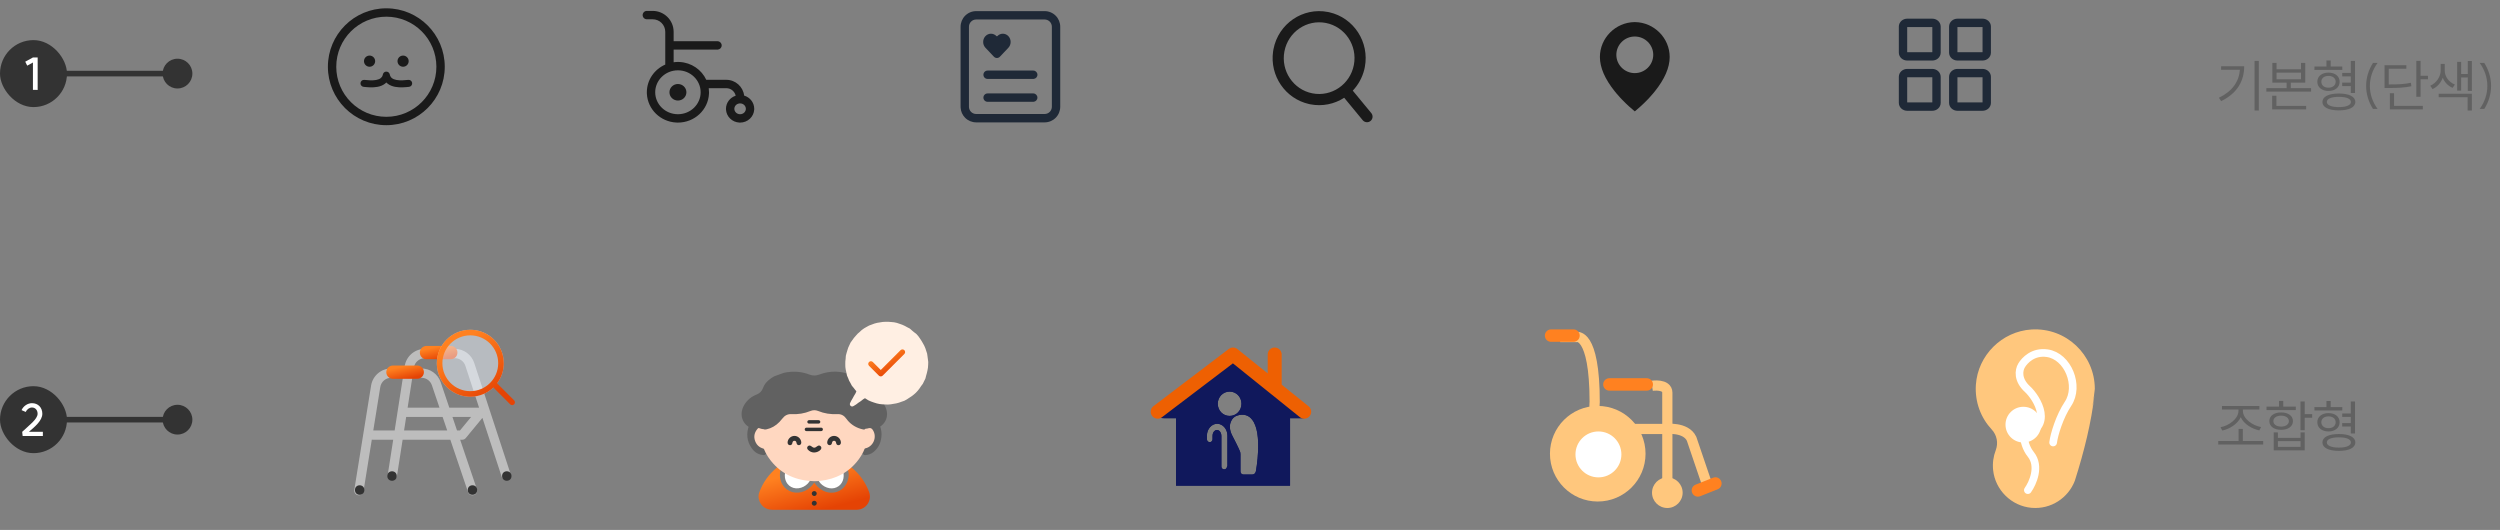 <svg width="618" height="131" viewBox="0 0 618 131" fill="none" xmlns="http://www.w3.org/2000/svg">
<rect x="0" y="0" width="618" height="131" fill="#808080" stroke="none"/>
<path d="M95.499 2.055C103.477 2.055 109.944 8.522 109.944 16.5C109.944 24.477 103.477 30.944 95.499 30.944C87.522 30.944 81.055 24.477 81.055 16.5C81.055 8.522 87.522 2.055 95.499 2.055ZM95.499 4.125C88.665 4.125 83.125 9.665 83.124 16.5C83.124 23.334 88.665 28.874 95.499 28.875C102.334 28.875 107.875 23.334 107.875 16.5C107.874 9.665 102.334 4.125 95.499 4.125ZM95.546 17.709C95.619 17.712 95.69 17.724 95.758 17.746C95.786 17.754 95.813 17.764 95.839 17.775C95.878 17.792 95.916 17.812 95.952 17.834C95.966 17.844 95.981 17.853 95.996 17.863C96.026 17.884 96.056 17.908 96.084 17.933C96.088 17.937 96.093 17.94 96.097 17.944L96.106 17.953C96.174 18.02 96.231 18.099 96.275 18.187C96.277 18.192 96.28 18.196 96.282 18.201C96.302 18.242 96.318 18.286 96.332 18.331C96.334 18.339 96.335 18.347 96.337 18.355C96.341 18.369 96.346 18.384 96.349 18.398C96.441 18.841 96.64 19.121 96.892 19.318C97.162 19.528 97.54 19.679 98.013 19.767C98.981 19.947 100.101 19.832 100.938 19.747C101.414 19.698 101.84 20.045 101.888 20.521C101.936 20.996 101.589 21.422 101.114 21.47C100.33 21.55 98.953 21.705 97.696 21.471C97.058 21.352 96.389 21.123 95.827 20.685C95.711 20.595 95.602 20.494 95.499 20.388C95.397 20.494 95.29 20.595 95.174 20.685C94.612 21.123 93.943 21.352 93.305 21.471C92.049 21.705 90.671 21.55 89.887 21.47C89.412 21.422 89.065 20.997 89.113 20.521C89.161 20.045 89.587 19.698 90.063 19.747C90.9 19.832 92.02 19.947 92.988 19.767C93.462 19.679 93.839 19.529 94.109 19.318C94.328 19.147 94.506 18.914 94.609 18.566L94.669 18.324C94.678 18.296 94.688 18.268 94.699 18.241C94.705 18.225 94.714 18.21 94.721 18.195C94.748 18.14 94.78 18.087 94.818 18.039C94.821 18.035 94.823 18.03 94.826 18.027C94.855 17.991 94.888 17.958 94.922 17.927C94.927 17.923 94.932 17.917 94.937 17.913C94.974 17.881 95.013 17.854 95.055 17.829C95.057 17.827 95.059 17.826 95.061 17.825C95.101 17.801 95.144 17.781 95.189 17.764C95.196 17.761 95.203 17.759 95.21 17.756C95.248 17.743 95.286 17.732 95.326 17.724C95.329 17.723 95.333 17.724 95.336 17.723C95.349 17.721 95.361 17.719 95.374 17.717C95.418 17.711 95.462 17.706 95.506 17.706C95.52 17.707 95.533 17.708 95.546 17.709ZM91.356 13.737C92.119 13.737 92.738 14.356 92.738 15.119C92.737 15.881 92.119 16.499 91.356 16.5C90.593 16.5 89.975 15.881 89.975 15.119C89.975 14.356 90.593 13.737 91.356 13.737ZM99.644 13.737C100.407 13.737 101.026 14.356 101.026 15.119C101.026 15.881 100.407 16.499 99.644 16.5C98.882 16.499 98.263 15.881 98.263 15.119C98.263 14.356 98.881 13.737 99.644 13.737Z" fill="#1A1A1A"/>
<path d="M161.348 2.695C164.205 2.696 166.522 5.013 166.522 7.87V10.19H177.364L177.47 10.196C177.992 10.249 178.399 10.69 178.399 11.226C178.399 11.761 177.992 12.202 177.47 12.255L177.364 12.261H166.522V15.387C166.869 15.34 167.224 15.313 167.584 15.313L167.979 15.323C170.928 15.469 173.437 17.238 174.59 19.73H179.546C181.816 19.73 183.688 21.434 183.954 23.633C185.396 24.052 186.446 25.355 186.446 26.898L186.442 27.072C186.349 28.873 184.822 30.305 182.953 30.305L182.773 30.3C180.987 30.211 179.555 28.814 179.465 27.072L179.46 26.898C179.46 25.388 180.467 24.108 181.861 23.661C181.627 22.597 180.68 21.801 179.546 21.801H175.197C175.243 22.131 175.269 22.467 175.269 22.809L175.259 23.194C175.053 27.154 171.695 30.304 167.584 30.305L167.188 30.295C163.259 30.101 160.107 27.027 159.908 23.194L159.898 22.809C159.899 19.757 161.769 17.133 164.453 15.964V11.243C164.453 11.237 164.452 11.232 164.452 11.226C164.452 11.22 164.453 11.214 164.453 11.208V7.87C164.453 6.156 163.062 4.766 161.348 4.766H159.898C159.327 4.766 158.863 4.302 158.863 3.73C158.863 3.159 159.327 2.695 159.898 2.695H161.348ZM167.584 17.383C164.434 17.383 161.968 19.861 161.968 22.809C161.968 25.757 164.434 28.234 167.584 28.234C170.734 28.234 173.199 25.756 173.199 22.809C173.199 19.861 170.734 17.383 167.584 17.383ZM182.953 25.56C182.118 25.56 181.529 26.208 181.529 26.898C181.529 27.587 182.118 28.234 182.953 28.234C183.788 28.234 184.377 27.587 184.377 26.898C184.377 26.207 183.788 25.56 182.953 25.56ZM167.583 20.766C168.741 20.766 169.68 21.681 169.68 22.81C169.68 23.939 168.741 24.854 167.583 24.854C166.426 24.853 165.487 23.938 165.487 22.81C165.487 21.681 166.426 20.766 167.583 20.766Z" fill="#1A1A1A"/>
<path d="M258.234 2.748C259.257 2.748 260.239 3.155 260.962 3.879C261.685 4.603 262.09 5.586 262.09 6.609V26.39C262.09 27.413 261.685 28.395 260.962 29.12C260.239 29.844 259.258 30.252 258.234 30.252H241.312C240.289 30.251 239.308 29.844 238.585 29.12C237.908 28.441 237.508 27.535 237.461 26.581L237.456 26.39V6.609C237.456 5.586 237.862 4.604 238.585 3.879C239.308 3.155 240.289 2.748 241.312 2.748H258.234ZM241.312 4.818C240.839 4.818 240.385 5.006 240.05 5.341C239.715 5.677 239.526 6.133 239.526 6.609V26.39L239.535 26.568C239.576 26.978 239.757 27.364 240.05 27.658C240.385 27.993 240.839 28.181 241.312 28.181H258.234C258.707 28.181 259.162 27.993 259.497 27.658C259.832 27.322 260.021 26.866 260.021 26.39V6.609C260.02 6.133 259.832 5.677 259.497 5.341C259.162 5.006 258.707 4.818 258.234 4.818H241.312ZM255.521 23.101C256.042 23.154 256.45 23.595 256.45 24.13C256.45 24.666 256.042 25.107 255.521 25.16L255.415 25.166H244.133C243.561 25.166 243.098 24.702 243.098 24.13C243.098 23.559 243.561 23.095 244.133 23.095H255.415L255.521 23.101ZM255.526 17.449C256.048 17.502 256.455 17.942 256.455 18.478C256.455 19.014 256.048 19.454 255.526 19.507L255.421 19.513H244.133C243.561 19.513 243.098 19.05 243.098 18.478C243.098 17.907 243.561 17.443 244.133 17.443H255.421L255.526 17.449ZM246.54 8.93C247.293 8.135 248.514 8.136 249.267 8.93C250.02 9.725 250.02 11.015 249.267 11.81L247.175 14.019C246.773 14.443 246.097 14.443 245.695 14.019L243.604 11.81C242.851 11.015 242.851 9.725 243.604 8.93C244.356 8.135 245.577 8.135 246.33 8.93C246.387 8.99 246.483 8.99 246.54 8.93Z" fill="#1F2937"/>
<path d="M314.803 12.155C316.016 5.855 322.054 1.741 328.289 2.966L328.579 3.027C334.649 4.382 338.576 10.392 337.382 16.593L337.254 17.178C336.756 19.206 335.751 20.985 334.405 22.405L338.983 27.957L339.067 28.071C339.456 28.654 339.35 29.446 338.8 29.9C338.251 30.354 337.453 30.308 336.955 29.815L336.859 29.711L332.287 24.166C329.886 25.717 326.914 26.376 323.896 25.783L323.605 25.721C317.728 24.409 313.861 18.734 314.705 12.746L314.803 12.155ZM327.767 5.676C323.053 4.75 318.441 7.859 317.511 12.687C316.582 17.516 319.703 22.146 324.418 23.073C329.132 24 333.745 20.89 334.674 16.061C335.604 11.233 332.481 6.604 327.767 5.676Z" fill="#1A1A1A"/>
<g clip-path="url(#clip0_739_13920)">
<path d="M404.183 5.461H404.097H404.058C399.336 5.535 395.495 9.409 395.495 14.088C395.495 16.699 396.74 19.563 399.191 22.61C399.328 22.781 399.47 22.953 399.615 23.124C399.623 23.132 399.627 23.14 399.635 23.147C399.91 23.471 400.2 23.802 400.503 24.129C400.621 24.258 400.739 24.387 400.86 24.511C400.896 24.55 400.931 24.585 400.97 24.624C402.231 25.937 403.41 26.954 404.121 27.535C404.835 26.95 406.026 25.926 407.298 24.601C407.326 24.573 407.353 24.542 407.381 24.515C407.51 24.379 407.64 24.242 407.766 24.102C408.056 23.787 408.339 23.467 408.606 23.151C408.618 23.14 408.626 23.128 408.638 23.116C408.783 22.945 408.925 22.773 409.062 22.598C411.505 19.555 412.746 16.695 412.746 14.088C412.743 9.409 408.905 5.535 404.183 5.461ZM404.121 18.074C401.607 18.074 399.56 16.044 399.56 13.55C399.56 11.057 401.607 9.027 404.121 9.027C406.634 9.027 408.681 11.057 408.681 13.55C408.681 16.044 406.634 18.074 404.121 18.074Z" fill="#1A1A1A"/>
</g>
<path fill-rule="evenodd" clip-rule="evenodd" d="M471.459 6.686V12.896H477.669V6.686H471.459ZM470.04 5.148C470.435 4.796 470.947 4.617 471.459 4.617H477.669C478.181 4.617 478.693 4.796 479.088 5.148C479.487 5.502 479.738 6.011 479.738 6.571V13.011C479.738 13.571 479.487 14.08 479.088 14.435C478.693 14.786 478.181 14.965 477.669 14.965H471.459C470.947 14.965 470.435 14.786 470.04 14.435C469.641 14.08 469.39 13.571 469.39 13.011V6.571C469.39 6.011 469.641 5.502 470.04 5.148ZM483.878 6.686V12.896H490.087V6.686H483.878ZM482.459 5.148C482.854 4.796 483.366 4.617 483.878 4.617H490.087C490.599 4.617 491.111 4.796 491.506 5.148C491.905 5.502 492.157 6.011 492.157 6.571V13.011C492.157 13.571 491.905 14.08 491.506 14.435C491.111 14.786 490.599 14.965 490.087 14.965H483.878C483.366 14.965 482.854 14.786 482.459 14.435C482.06 14.08 481.808 13.571 481.808 13.011V6.571C481.808 6.011 482.06 5.502 482.459 5.148ZM471.459 19.105V25.314H477.669V19.105H471.459ZM470.04 17.566C470.435 17.215 470.947 17.035 471.459 17.035H477.669C478.181 17.035 478.693 17.215 479.088 17.566C479.487 17.921 479.738 18.43 479.738 18.99V25.429C479.738 25.99 479.487 26.498 479.088 26.853C478.693 27.204 478.181 27.384 477.669 27.384H471.459C470.947 27.384 470.435 27.204 470.04 26.853C469.641 26.498 469.39 25.99 469.39 25.429V18.99C469.39 18.43 469.641 17.921 470.04 17.566ZM483.878 19.105V25.314H490.087V19.105H483.878ZM482.459 17.566C482.854 17.215 483.366 17.035 483.878 17.035H490.087C490.599 17.035 491.111 17.215 491.506 17.566C491.905 17.921 492.157 18.43 492.157 18.99V25.429C492.157 25.99 491.905 26.498 491.506 26.853C491.111 27.204 490.599 27.384 490.087 27.384H483.878C483.366 27.384 482.854 27.204 482.459 26.853C482.06 26.498 481.808 25.99 481.808 25.429V18.99C481.808 18.43 482.06 17.921 482.459 17.566Z" fill="#1F2937"/>
<g clip-path="url(#clip1_739_13920)">
<path d="M112.451 86.248C114.623 86.248 116.549 87.644 117.225 89.707L126.179 117.056C126.376 117.66 126.048 118.31 125.444 118.507C124.841 118.705 124.191 118.375 123.993 117.772L119.254 103.297L115.138 108.288C114.919 108.552 114.594 108.706 114.251 108.706H113.752L117.884 120.919C118.087 121.521 117.765 122.173 117.163 122.376C116.562 122.58 115.91 122.257 115.706 121.656L111.324 108.706H99.528L98.142 117.591C98.044 118.219 97.457 118.648 96.829 118.55C96.202 118.452 95.772 117.864 95.87 117.237L97.2 108.706H92.164C92.077 108.706 91.992 108.695 91.91 108.676L89.85 121.47C89.749 122.097 89.158 122.523 88.531 122.422C87.905 122.321 87.478 121.732 87.579 121.105L91.734 95.313C92.127 92.879 94.228 91.09 96.694 91.089H99.946L100.039 90.497C100.421 88.051 102.527 86.248 105.002 86.248H112.451ZM96.694 93.388C95.357 93.388 94.218 94.359 94.005 95.679L92.276 106.406H97.559L99.588 93.388H96.694ZM99.886 106.406H110.546L109.418 103.072H100.406L99.886 106.406ZM112.974 106.406H113.709L116.459 103.072H111.846L112.974 106.406ZM100.765 100.772H108.64L106.768 95.239C106.393 94.133 105.356 93.388 104.189 93.388H101.916L100.765 100.772ZM105.002 88.547C103.66 88.547 102.518 89.525 102.312 90.851L102.275 91.089H104.189C106.342 91.089 108.256 92.462 108.946 94.502L111.068 100.772H118.428L115.039 90.423C114.673 89.304 113.629 88.547 112.451 88.547H105.002Z" fill="#BDBDBD"/>
<path d="M103.784 87.159C103.784 86.252 104.52 85.516 105.427 85.516H111.437C112.344 85.516 113.08 86.252 113.08 87.159C113.08 88.067 112.344 88.802 111.437 88.802H105.427C104.52 88.802 103.784 88.067 103.784 87.159Z" fill="url(#paint0_linear_739_13920)"/>
<path d="M95.493 92.001C95.493 91.093 96.229 90.357 97.136 90.357H103.146C104.053 90.357 104.789 91.093 104.789 92.001C104.789 92.908 104.053 93.644 103.146 93.644H97.136C96.229 93.644 95.493 92.908 95.493 92.001Z" fill="url(#paint1_linear_739_13920)"/>
<ellipse cx="116.796" cy="121.137" rx="1.162" ry="1.174" fill="#333333"/>
<ellipse cx="88.909" cy="121.137" rx="1.162" ry="1.174" fill="#333333"/>
<ellipse cx="125.28" cy="117.675" rx="1.162" ry="1.174" fill="#333333"/>
<ellipse cx="96.909" cy="117.675" rx="1.162" ry="1.174" fill="#333333"/>
<g clip-path="url(#clip2_739_13920)">
<circle opacity="0.5" cx="116.256" cy="89.799" r="8.279" fill="#EFF6FF"/>
<path d="M127.093 98.97C127.362 99.239 127.362 99.676 127.093 99.945C126.824 100.215 126.387 100.214 126.117 99.945L127.093 98.97ZM116.682 81.53C121.056 81.752 124.534 85.369 124.534 89.799L124.523 90.225C124.437 91.921 123.839 93.481 122.882 94.758L127.093 98.97L126.604 99.457L126.117 99.945L121.964 95.793C120.479 97.208 118.469 98.077 116.256 98.077L115.829 98.066C111.596 97.852 108.202 94.458 107.987 90.225L107.977 89.799C107.977 85.227 111.683 81.519 116.256 81.519L116.682 81.53ZM116.256 82.899C112.446 82.899 109.356 85.989 109.356 89.799C109.357 93.609 112.446 96.697 116.256 96.697C120.066 96.697 123.154 93.609 123.154 89.799C123.154 85.989 120.066 82.9 116.256 82.899Z" fill="url(#paint2_linear_739_13920)"/>
</g>
</g>
<g clip-path="url(#clip3_739_13920)">
<g clip-path="url(#clip4_739_13920)">
<path d="M217.152 104.977C216.653 105.201 216.123 105.327 215.572 105.308C215.404 105.301 215.342 105.381 215.291 105.514C214.549 107.441 213.388 109.08 211.868 110.469C211.725 110.601 211.683 110.676 211.866 110.824C212.423 111.274 212.943 111.769 213.408 112.315C213.547 112.476 213.696 112.518 213.895 112.507C214.719 112.462 215.446 112.17 216.065 111.634C217.35 110.52 217.877 109.067 217.917 107.405C217.926 106.61 217.762 105.852 217.466 105.121C217.403 104.965 217.351 104.89 217.153 104.979L217.152 104.977Z" fill="#616161"/>
<path d="M187.356 105.495C187.289 105.319 187.183 105.301 187.027 105.302C186.517 105.308 186.025 105.203 185.563 104.994C185.341 104.893 185.249 104.931 185.165 105.159C184.426 107.176 184.601 109.091 185.861 110.852C186.564 111.833 187.525 112.426 188.766 112.492C188.944 112.501 189.091 112.477 189.221 112.324C189.736 111.716 190.329 111.187 190.946 110.662C190.903 110.608 190.869 110.553 190.822 110.509C189.286 109.101 188.103 107.448 187.356 105.495Z" fill="#616161"/>
<path d="M211.826 126.017C210.964 126.037 210.101 126.034 209.24 126.017L209.238 126.019L206.468 126.024C201.296 126.022 196.123 126.022 190.95 126.018C189.203 126.017 187.902 124.961 187.563 123.265C187.452 122.707 187.522 122.156 187.722 121.625C188.63 119.216 190.083 117.198 192.067 115.558C192.187 115.46 192.313 115.31 192.456 115.502C192.614 115.714 193.064 115.652 192.943 116.138C192.387 118.366 193.307 120.487 195.183 121.389C196.988 122.256 199.281 121.7 200.717 120.042C200.914 119.814 201.087 119.567 201.295 119.297C201.786 120.052 202.388 120.669 203.154 121.121C205.853 122.712 209.003 121.386 209.684 118.366C209.855 117.613 209.821 116.86 209.612 116.124C209.479 115.652 209.946 115.7 210.11 115.488C210.257 115.298 210.382 115.454 210.501 115.553C212.474 117.184 213.933 119.185 214.831 121.583C215.627 123.713 214.101 125.964 211.826 126.017Z" fill="url(#paint3_linear_739_13920)"/>
<path d="M194.391 116.813C194.254 116.743 194.104 116.618 194.056 116.906C193.793 118.517 194.52 120.112 196.127 120.603C197.761 121.102 199.806 120.049 200.405 118.401C199.558 118.32 198.718 118.235 197.892 118.049C196.676 117.775 195.506 117.374 194.391 116.813Z" fill="white"/>
<path d="M208.144 116.816C207.068 117.368 205.931 117.752 204.754 118.024C203.9 118.221 203.033 118.306 202.16 118.395C202.713 119.965 204.674 121.039 206.249 120.655C207.844 120.266 208.745 118.821 208.532 117.021C208.496 116.713 208.41 116.678 208.144 116.815V116.816Z" fill="white"/>
<path d="M214.369 105.479C214.333 105.21 214.23 105.143 213.98 105.117C211.54 104.871 209.573 103.789 208.146 101.772C207.886 101.405 207.55 101.222 207.099 101.246C205.261 101.346 203.48 101.078 201.77 100.386C201.446 100.255 201.128 100.252 200.805 100.383C199.094 101.076 197.314 101.344 195.476 101.245C195.042 101.222 194.698 101.377 194.449 101.731C193.012 103.779 191.029 104.88 188.557 105.124C188.318 105.147 188.231 105.229 188.199 105.473C187.789 108.61 188.588 111.423 190.54 113.883C193.27 117.326 196.945 118.835 201.258 118.956C201.767 118.957 202.271 118.928 202.772 118.87C206.673 118.424 209.907 116.755 212.266 113.571C214.046 111.169 214.765 108.463 214.368 105.477L214.369 105.479Z" fill="#FFD7C0"/>
<path d="M191.368 93.029C190.894 93.321 190.417 93.606 189.997 93.976C189.392 94.51 188.889 95.121 188.624 95.893C188.346 96.7 187.809 97.22 187.018 97.534C185.723 98.047 184.687 98.895 183.976 100.1C182.452 102.678 183.688 105.551 186.632 106.121C189.376 106.651 191.655 105.757 193.352 103.525C193.969 102.713 194.697 102.31 195.722 102.368C197.303 102.456 198.839 102.208 200.31 101.609C200.955 101.347 201.593 101.331 202.242 101.595C203.763 102.217 205.35 102.458 206.986 102.37C207.988 102.316 208.692 102.759 209.258 103.559C210.892 105.87 214.152 106.892 216.68 105.916C218.983 105.028 219.901 102.76 218.842 100.533C218.136 99.047 216.949 98.073 215.446 97.465C214.826 97.214 214.331 96.823 214.108 96.189C213.534 94.561 212.349 93.531 210.837 92.856C208.11 91.638 205.322 91.543 202.526 92.589C201.68 92.905 200.911 92.914 200.069 92.586C198.038 91.793 195.939 91.712 193.814 92.151" fill="#616161"/>
<path d="M214.705 105.856C214.603 105.885 214.502 105.914 214.398 105.936C214.18 105.984 213.888 105.957 213.761 106.09C213.604 106.255 213.771 106.54 213.793 106.771C213.931 108.153 213.801 109.511 213.487 110.856C213.53 110.871 213.555 110.888 213.578 110.886C215.81 110.661 216.998 108.036 215.699 106.202C215.453 105.853 215.121 105.738 214.706 105.858L214.705 105.856Z" fill="#FFD7C0"/>
<path d="M189.251 111.007C188.877 109.441 188.755 107.92 188.998 106.381C189.023 106.221 188.998 106.149 188.815 106.122C188.422 106.066 188.032 105.983 187.662 105.836C187.492 105.769 187.388 105.851 187.286 105.968C186.5 106.874 186.253 107.904 186.671 109.035C187.099 110.192 187.976 110.821 189.252 111.007H189.251Z" fill="#FFD7C0"/>
<path d="M201.297 123.791C200.947 123.784 200.655 124.065 200.66 124.404C200.664 124.725 200.947 125.006 201.271 125.014C201.609 125.021 201.91 124.728 201.907 124.392C201.904 124.065 201.631 123.796 201.298 123.79L201.297 123.791Z" fill="#333333"/>
<path d="M201.299 122.621C201.622 122.612 201.895 122.33 201.896 122.005C201.896 121.658 201.614 121.384 201.264 121.394C200.934 121.402 200.662 121.677 200.662 122C200.662 122.331 200.97 122.631 201.3 122.621H201.299Z" fill="#333333"/>
<path d="M206.191 107.753C205.308 107.744 204.524 108.481 204.485 109.357C204.469 109.718 204.683 109.999 205.007 110.04C205.341 110.081 205.609 109.881 205.665 109.508C205.712 109.194 205.847 108.962 206.178 108.961C206.508 108.961 206.647 109.189 206.693 109.504C206.749 109.888 206.997 110.081 207.34 110.048C207.681 110.015 207.898 109.726 207.874 109.341C207.817 108.471 207.065 107.762 206.191 107.754V107.753Z" fill="#333333"/>
<path d="M196.385 107.752C195.5 107.755 194.719 108.5 194.691 109.37C194.68 109.739 194.89 110.01 195.218 110.047C195.558 110.085 195.821 109.888 195.873 109.513C195.917 109.197 196.051 108.967 196.38 108.961C196.711 108.956 196.85 109.185 196.9 109.499C196.959 109.879 197.216 110.078 197.55 110.041C197.889 110.003 198.109 109.705 198.078 109.327C198.008 108.449 197.257 107.751 196.384 107.752H196.385Z" fill="#333333"/>
<path d="M202.048 110.29C201.384 110.798 201.178 110.799 200.525 110.296C200.237 110.073 199.937 110.08 199.703 110.313C199.465 110.55 199.464 110.888 199.715 111.164C200.139 111.63 200.678 111.842 201.23 111.862C201.886 111.857 202.535 111.56 202.876 111.141C203.096 110.87 203.094 110.547 202.87 110.318C202.64 110.083 202.334 110.072 202.048 110.29Z" fill="#333333"/>
<path fill-rule="evenodd" clip-rule="evenodd" d="M198.924 106.144C198.924 105.909 199.114 105.719 199.349 105.719H202.996C203.231 105.719 203.421 105.909 203.421 106.144C203.421 106.379 203.231 106.57 202.996 106.57H199.349C199.114 106.57 198.924 106.379 198.924 106.144Z" fill="#333333"/>
<path fill-rule="evenodd" clip-rule="evenodd" d="M199.568 104.289C199.568 104.054 199.758 103.864 199.993 103.864H202.354C202.589 103.864 202.779 104.054 202.779 104.289C202.779 104.524 202.589 104.715 202.354 104.715H199.993C199.758 104.715 199.568 104.524 199.568 104.289Z" fill="#333333"/>
</g>
<path d="M229.112 92.25C229.054 92.477 228.992 92.699 228.923 92.922C228.851 93.144 228.837 93.388 228.749 93.603C228.661 93.822 228.538 94.022 228.435 94.23C228.331 94.437 228.248 94.66 228.131 94.861C228.014 95.063 227.836 95.227 227.708 95.422C227.578 95.617 227.464 95.82 227.323 96.002C227.181 96.185 227.047 96.382 226.893 96.556C226.739 96.729 226.584 96.906 226.417 97.07C226.251 97.234 226.07 97.383 225.895 97.535C225.719 97.688 225.527 97.825 225.341 97.963C225.154 98.101 224.95 98.216 224.754 98.343C224.559 98.47 224.375 98.617 224.172 98.73C223.968 98.843 223.769 98.971 223.557 99.07C223.345 99.168 223.109 99.212 222.892 99.297C222.675 99.382 222.46 99.468 222.236 99.536C222.014 99.605 221.789 99.664 221.559 99.716C221.33 99.768 221.102 99.793 220.871 99.83C220.64 99.866 220.414 99.928 220.181 99.949C219.948 99.97 219.718 100.001 219.483 100.007C219.248 100.013 219.016 99.986 218.783 99.975C218.55 99.963 218.317 99.972 218.082 99.945C217.847 99.918 217.616 99.91 217.385 99.868C217.153 99.827 216.927 99.767 216.7 99.712C216.472 99.657 216.249 99.573 216.029 99.502C215.809 99.431 215.584 99.353 215.368 99.268C215.151 99.183 214.933 99.095 214.723 98.994C214.514 98.893 214.332 98.737 214.129 98.623C213.926 98.509 213.73 98.382 213.537 98.253C213.344 98.123 213.125 98.026 212.942 97.884C212.758 97.743 212.582 97.585 212.408 97.431C212.234 97.277 212.09 97.089 211.928 96.923C211.766 96.758 211.589 96.603 211.436 96.427C211.282 96.252 211.159 96.055 211.017 95.868C210.879 95.681 210.696 95.525 210.569 95.33C210.442 95.135 210.357 94.915 210.245 94.709C210.132 94.505 210.002 94.309 209.902 94.101C209.803 93.892 209.731 93.667 209.649 93.451C209.566 93.235 209.438 93.031 209.37 92.806C209.3 92.585 209.284 92.345 209.231 92.118C209.178 91.892 209.112 91.669 209.072 91.438C209.033 91.206 208.995 90.978 208.974 90.746C208.952 90.513 208.961 90.28 208.955 90.045C208.949 89.811 208.957 89.58 208.966 89.347C208.973 89.116 209.017 88.886 209.041 88.654C209.064 88.421 209.049 88.188 209.09 87.957C209.13 87.729 209.21 87.508 209.265 87.279C209.321 87.049 209.395 86.83 209.466 86.61C209.536 86.391 209.589 86.16 209.677 85.945C209.764 85.729 209.869 85.519 209.969 85.31C210.071 85.098 210.154 84.879 210.268 84.677C210.385 84.475 210.548 84.301 210.677 84.109C210.806 83.917 210.941 83.726 211.084 83.541C211.226 83.355 211.387 83.189 211.541 83.016C211.696 82.842 211.838 82.656 212.005 82.492C212.171 82.328 212.358 82.19 212.536 82.038C212.715 81.886 212.863 81.702 213.049 81.564C213.236 81.426 213.424 81.282 213.619 81.155C213.815 81.029 214.023 80.921 214.227 80.808C214.431 80.695 214.629 80.57 214.841 80.471C215.052 80.373 215.283 80.315 215.5 80.23C215.718 80.145 215.934 80.054 216.155 79.985C216.377 79.916 216.605 79.861 216.832 79.805C217.059 79.75 217.291 79.734 217.522 79.695C217.754 79.655 217.979 79.608 218.213 79.584C218.447 79.56 218.677 79.55 218.912 79.545C219.147 79.539 219.377 79.538 219.611 79.547C219.845 79.556 220.076 79.576 220.308 79.603C220.54 79.629 220.777 79.627 221.009 79.668C221.24 79.709 221.466 79.758 221.696 79.816C221.925 79.875 222.14 79.968 222.36 80.039C222.58 80.11 222.805 80.185 223.022 80.27C223.238 80.355 223.45 80.457 223.66 80.557C223.869 80.658 224.069 80.783 224.272 80.897C224.474 81.011 224.704 81.091 224.898 81.217C225.091 81.344 225.242 81.539 225.426 81.681C225.609 81.823 225.787 81.975 225.961 82.129C226.135 82.283 226.358 82.388 226.523 82.554C226.688 82.721 226.84 82.901 226.99 83.076C227.141 83.251 227.258 83.461 227.397 83.647C227.535 83.834 227.652 84.035 227.779 84.23C227.906 84.425 228.02 84.626 228.132 84.832C228.244 85.038 228.372 85.231 228.471 85.442C228.57 85.654 228.663 85.867 228.748 86.083C228.833 86.3 228.893 86.525 228.965 86.747C229.034 86.969 229.132 87.183 229.185 87.412C229.237 87.641 229.243 87.875 229.281 88.103C229.318 88.331 229.352 88.561 229.374 88.793C229.396 89.023 229.457 89.254 229.463 89.489C229.469 89.723 229.449 89.954 229.44 90.187C229.432 90.42 229.414 90.651 229.391 90.884C229.366 91.113 229.311 91.34 229.27 91.571C229.23 91.799 229.17 92.021 229.114 92.251L229.112 92.25Z" fill="#FFEFE3"/>
<path d="M213.295 93.765C213.139 94.057 213.188 94.086 213.031 94.376C212.873 94.666 212.877 94.67 212.717 94.963C212.562 95.255 212.519 95.232 212.363 95.525C212.208 95.817 212.199 95.813 212.044 96.105C211.888 96.397 211.884 96.397 211.728 96.689C211.573 96.982 211.61 97.002 211.45 97.294C211.29 97.586 211.259 97.568 211.102 97.862C210.944 98.157 210.944 98.157 210.786 98.447C210.629 98.737 210.606 98.727 210.447 99.019C210.287 99.311 210.303 99.32 210.148 99.616C210.012 99.888 210.104 100.189 210.29 100.35C210.477 100.511 210.771 100.534 211.021 100.36C211.314 100.156 211.34 100.19 211.633 99.985C211.926 99.78 211.909 99.756 212.202 99.551C212.495 99.346 212.507 99.363 212.8 99.158C213.093 98.953 213.068 98.916 213.361 98.711C213.654 98.507 213.678 98.539 213.973 98.336C214.268 98.133 214.25 98.107 214.545 97.9C214.839 97.693 214.829 97.683 215.126 97.478C215.421 97.271 215.454 97.32 215.749 97.113" fill="#FFEFE3"/>
<path fill-rule="evenodd" clip-rule="evenodd" d="M223.432 86.686C223.622 86.876 223.622 87.185 223.432 87.375L218.071 92.736C217.881 92.926 217.572 92.926 217.382 92.736L214.945 90.299C214.755 90.109 214.755 89.8 214.945 89.61C215.136 89.419 215.444 89.419 215.635 89.61L217.727 91.702L222.743 86.686C222.933 86.495 223.242 86.495 223.432 86.686Z" fill="url(#paint4_linear_739_13920)" stroke="url(#paint5_linear_739_13920)" stroke-width="0.345" stroke-linecap="round" stroke-linejoin="round"/>
</g>
<path d="M322.524 101.289L307.436 89.202C305.997 88.028 303.614 88.028 302.175 89.202L287.087 101.289C285.647 102.462 285.945 103.38 287.782 103.38H290.71V120.058H318.901V103.38H321.829C323.666 103.38 323.963 102.411 322.524 101.289ZM303.317 115.315C303.317 115.723 303.019 116.029 302.622 116.029C302.225 116.029 301.927 115.723 301.927 115.315V107.766C301.927 106.95 301.43 106.287 300.835 106.287C300.239 106.287 299.743 106.95 299.743 107.715V107.817V108.582C299.743 108.99 299.445 109.296 299.048 109.296C298.651 109.296 298.353 108.99 298.353 108.582V107.664C298.353 106.083 299.495 104.757 300.885 104.757C302.274 104.757 303.416 106.083 303.416 107.664V115.315H303.317ZM301.033 99.81C301.033 98.127 302.324 96.801 303.962 96.801C305.6 96.801 306.89 98.127 306.89 99.81C306.89 101.493 305.6 102.819 303.962 102.819C302.324 102.819 301.033 101.493 301.033 99.81ZM310.414 116.59C310.364 116.998 309.967 117.304 309.57 117.304H307.386C306.94 117.304 306.642 116.947 306.642 116.539V112.459C306.642 112.459 306.642 112 306.592 111.796C306.543 111.592 305.997 110.316 304.657 107.766C303.813 106.185 303.962 104.961 304.26 104.298C304.508 103.584 304.954 103.227 305.103 103.125C305.401 102.819 306.195 102.615 306.443 102.564C307.734 102.36 308.776 102.768 309.521 103.737C312.201 107.052 310.513 116.284 310.414 116.692V116.59Z" fill="#10185C"/>
<path d="M322.524 101.289L307.436 89.202C305.997 88.028 303.614 88.028 302.175 89.202L287.087 101.289C285.647 102.462 285.945 103.38 287.782 103.38H290.71V120.058H318.901V103.38H321.829C323.666 103.38 323.963 102.411 322.524 101.289ZM303.317 115.315C303.317 115.723 303.019 116.029 302.622 116.029C302.225 116.029 301.927 115.723 301.927 115.315V107.766C301.927 106.95 301.43 106.287 300.835 106.287C300.239 106.287 299.743 106.95 299.743 107.715V107.817V108.582C299.743 108.99 299.445 109.296 299.048 109.296C298.651 109.296 298.353 108.99 298.353 108.582V107.664C298.353 106.083 299.495 104.757 300.885 104.757C302.274 104.757 303.416 106.083 303.416 107.664V115.315H303.317ZM301.033 99.81C301.033 98.127 302.324 96.801 303.962 96.801C305.6 96.801 306.89 98.127 306.89 99.81C306.89 101.493 305.6 102.819 303.962 102.819C302.324 102.819 301.033 101.493 301.033 99.81ZM310.414 116.59C310.364 116.998 309.967 117.304 309.57 117.304H307.386C306.94 117.304 306.642 116.947 306.642 116.539V112.459C306.642 112.459 306.642 112 306.592 111.796C306.543 111.592 305.997 110.316 304.657 107.766C303.813 106.185 303.962 104.961 304.26 104.298C304.508 103.584 304.954 103.227 305.103 103.125C305.401 102.819 306.195 102.615 306.443 102.564C307.734 102.36 308.776 102.768 309.521 103.737C312.201 107.052 310.513 116.284 310.414 116.692V116.59Z" fill="#10185C"/>
<path d="M286.178 101.775L304.805 87.632L315.104 95.911M322.398 101.775L315.104 95.911M315.104 95.911V87.632" stroke="#EE6002" stroke-width="3.45" stroke-linecap="round" stroke-linejoin="round"/>
<path d="M385.671 83.315L389.655 83.315C389.655 83.315 394.204 81.915 394.204 99.392C394.204 99.392 393.462 106.038 397.898 106.038H411.835C411.835 106.038 416.739 105.454 418.159 108.469L422.256 120.531" stroke="#FFC77D" stroke-width="2.523" stroke-miterlimit="10"/>
<path d="M408.379 95.366C408.379 95.366 412.164 94.783 412.164 97.078V121.793" stroke="#FFC77D" stroke-width="2.523" stroke-miterlimit="10"/>
<path d="M388.967 81.423H383.426C382.576 81.423 381.887 82.112 381.887 82.962C381.887 83.812 382.576 84.501 383.426 84.501H388.967C389.817 84.501 390.506 83.812 390.506 82.962C390.506 82.112 389.817 81.423 388.967 81.423Z" fill="#FF8120"/>
<path d="M423.475 118.089L419.152 119.804C418.362 120.118 417.976 121.013 418.289 121.803C418.603 122.593 419.497 122.979 420.288 122.666L424.611 120.951C425.401 120.637 425.787 119.743 425.474 118.952C425.16 118.162 424.266 117.776 423.475 118.089Z" fill="#FF8120"/>
<path d="M407.079 93.496H397.843C396.993 93.496 396.304 94.185 396.304 95.035C396.304 95.885 396.993 96.574 397.843 96.574H407.079C407.929 96.574 408.618 95.885 408.618 95.035C408.618 94.185 407.929 93.496 407.079 93.496Z" fill="#FF8120"/>
<path d="M412.164 125.577C414.254 125.577 415.949 123.883 415.949 121.792C415.949 119.702 414.254 118.008 412.164 118.008C410.074 118.008 408.379 119.702 408.379 121.792C408.379 123.883 410.074 125.577 412.164 125.577Z" fill="#FFC77D"/>
<path d="M394.963 123.976C401.488 123.976 406.778 118.686 406.778 112.161C406.778 105.636 401.488 100.346 394.963 100.346C388.438 100.346 383.148 105.636 383.148 112.161C383.148 118.686 388.438 123.976 394.963 123.976Z" fill="#FFC77D"/>
<path d="M395.133 118.008C398.268 118.008 400.81 115.466 400.81 112.331C400.81 109.195 398.268 106.654 395.133 106.654C391.998 106.654 389.456 109.195 389.456 112.331C389.456 115.466 391.998 118.008 395.133 118.008Z" fill="white"/>
<g clip-path="url(#clip5_739_13920)">
<path d="M517.747 97.708C516.575 104.972 517.838 96.67 517.838 96.139C517.838 87.701 510.731 80.916 502.169 81.451C494.882 81.911 488.936 87.814 488.439 95.097C488.145 99.38 489.685 103.308 492.352 106.17C493.651 107.563 494.02 109.553 493.338 111.325C492.76 112.827 492.518 114.495 492.703 116.238C493.229 121.166 497.275 125.118 502.217 125.535C507.059 125.942 511.271 123.052 512.891 118.868C515.265 111.424 516.975 104.322 517.752 97.703L517.747 97.708Z" fill="#FFC77D"/>
<path d="M507.535 109.387C507.78 107.425 509.123 102.957 511.214 99.82C514.158 95.405 511.214 88.046 506.063 87.31C502.566 86.81 500.474 89.101 499.738 90.328C499.002 91.554 498.704 93.933 501.21 96.215C503.422 98.229 508.27 105.708 499.44 107.915" stroke="white" stroke-width="1.892" stroke-linecap="round"/>
<circle cx="500.175" cy="104.972" r="4.415" fill="white"/>
<path d="M500.547 103.5C500.056 105.217 499.664 109.387 502.019 112.331C504.374 115.275 502.509 119.445 501.283 121.162" stroke="white" stroke-width="1.892" stroke-linecap="round"/>
</g>
<rect y="9.914" width="16.558" height="16.558" rx="8.279" fill="#333333"/>
<path d="M9.311 14.201V22.226L8.141 22.215V15.448L6.728 16.232L6.242 15.25L8.152 14.201H9.311Z" fill="white"/>
<path d="M43.876 14.513C41.843 14.513 40.196 16.161 40.196 18.193C40.196 20.225 41.843 21.872 43.876 21.872C45.908 21.872 47.555 20.225 47.555 18.193C47.555 16.161 45.908 14.513 43.876 14.513ZM43.876 17.503L16.279 17.503L16.279 18.883L43.876 18.883L43.876 17.503Z" fill="#333333"/>
<rect y="95.464" width="16.558" height="16.558" rx="8.279" fill="#333333"/>
<path d="M5.485 106.749C7.097 105.204 9.294 103.636 9.294 102.279C9.294 101.373 8.72 100.733 7.903 100.733C7.274 100.733 6.644 101.186 6.357 101.837L5.331 101.384C5.772 100.369 6.843 99.662 7.903 99.662C9.415 99.662 10.464 100.744 10.464 102.279C10.464 103.967 8.631 105.469 7.141 106.749H10.596V107.776H5.596L5.485 106.749Z" fill="white"/>
<path d="M43.876 100.063C41.843 100.063 40.196 101.711 40.196 103.743C40.196 105.775 41.843 107.422 43.876 107.422C45.908 107.422 47.555 105.775 47.555 103.743C47.555 101.711 45.908 100.063 43.876 100.063ZM43.876 103.053L16.279 103.053L16.279 104.433L43.876 104.433L43.876 103.053Z" fill="#333333"/>
<path d="M557.327 15.066H558.377V27.316H557.327V15.066ZM548.507 24.166C551.811 22.584 553.477 20.19 553.701 17.25H549.053V16.382H554.765C554.765 19.91 553.141 23.018 549.067 25.006L548.507 24.166ZM561.723 15.556H562.759V17.124H568.807V15.556H569.857V20.442H566.287V21.786H571.299V22.64H560.239V21.786H565.251V20.442H561.723V15.556ZM561.681 27.05V23.662H562.731V26.182H570.081V27.05H561.681ZM562.759 19.602H568.807V17.964H562.759V19.602ZM579 18.034H581.114V15.066H582.164V22.99H581.114V21.268H578.986V20.414H581.114V18.888H579V18.034ZM572.126 17.292V16.452H575.094V14.954H576.144V16.452H579.014V17.292H572.126ZM572.84 20.204C572.84 18.846 573.974 17.95 575.598 17.95C577.236 17.95 578.356 18.846 578.356 20.204C578.356 21.576 577.236 22.486 575.598 22.486C573.974 22.486 572.84 21.576 572.84 20.204ZM573.834 20.204C573.834 21.086 574.534 21.674 575.598 21.674C576.662 21.674 577.376 21.086 577.376 20.204C577.376 19.336 576.662 18.762 575.598 18.762C574.534 18.762 573.834 19.336 573.834 20.204ZM574.1 25.202C574.1 23.886 575.64 23.116 578.174 23.116C580.694 23.116 582.234 23.886 582.234 25.202C582.234 26.518 580.694 27.288 578.174 27.288C575.64 27.288 574.1 26.518 574.1 25.202ZM575.192 25.202C575.192 26 576.326 26.476 578.174 26.476C580.008 26.476 581.142 26 581.142 25.202C581.142 24.39 580.008 23.942 578.174 23.942C576.326 23.942 575.192 24.39 575.192 25.202ZM584.908 21.24C584.908 19.168 585.538 17.236 586.602 15.556H587.736C586.532 17.208 585.832 19.154 585.832 21.24C585.832 23.326 586.532 25.272 587.736 26.924H586.602C585.538 25.244 584.908 23.312 584.908 21.24ZM597.313 15.052H598.363V18.734H600.197V19.602H598.363V23.928H597.313V15.052ZM589.459 21.758V16.116H594.849V16.998H590.495V20.876C592.945 20.876 594.345 20.806 595.969 20.47L596.095 21.324C594.387 21.66 592.945 21.758 590.397 21.758H589.459ZM590.775 27.036V23.046H591.811V26.168H598.923V27.036H590.775ZM603.334 15.808H604.342V17.474C604.342 18.86 605.28 20.274 606.848 20.904L606.288 21.716C605.126 21.226 604.286 20.316 603.852 19.224C603.404 20.414 602.536 21.478 601.332 22.024L600.758 21.198C602.354 20.484 603.334 18.86 603.334 17.474V15.808ZM602.844 24.026V23.172H611.048V27.316H609.998V24.026H602.844ZM607.408 22.402V15.29H608.402V18.286H610.04V15.08H611.048V22.472H610.04V19.154H608.402V22.402H607.408ZM615.794 21.24C615.794 23.312 615.178 25.244 614.114 26.924H612.98C614.184 25.272 614.87 23.326 614.87 21.24C614.87 19.154 614.184 17.208 612.98 15.556H614.114C615.178 17.236 615.794 19.168 615.794 21.24Z" fill="#616161"/>
<path d="M548.353 109.008H553.379V106.026H554.429V109.008H559.455V109.89H548.353V109.008ZM548.913 105.606C550.943 105.256 553.351 103.534 553.351 101.56V101.238H549.277V100.37H558.517V101.238H554.443V101.56C554.443 103.534 556.879 105.228 558.937 105.564L558.503 106.39C556.669 106.026 554.695 104.822 553.911 103.142C553.113 104.836 551.153 106.054 549.347 106.432L548.913 105.606ZM568.681 99.236H569.731V102.372H571.565V103.268H569.731V106.348H568.681V99.236ZM560.281 101.364V100.51H563.375V99.11H564.425V100.51H567.519V101.364H560.281ZM560.981 104.094C560.981 102.792 562.143 101.952 563.893 101.952C565.643 101.952 566.819 102.792 566.819 104.094C566.819 105.41 565.643 106.25 563.893 106.25C562.143 106.25 560.981 105.41 560.981 104.094ZM561.975 104.094C561.975 104.906 562.745 105.452 563.893 105.452C565.041 105.452 565.811 104.906 565.811 104.094C565.811 103.296 565.041 102.75 563.893 102.75C562.745 102.75 561.975 103.296 561.975 104.094ZM562.059 111.318V106.894H563.095V108.238H568.695V106.894H569.731V111.318H562.059ZM563.095 110.464H568.695V109.05H563.095V110.464ZM579 102.204H581.114V99.236H582.164V107.16H581.114V105.438H578.986V104.584H581.114V103.058H579V102.204ZM572.126 101.462V100.622H575.094V99.124H576.144V100.622H579.014V101.462H572.126ZM572.84 104.374C572.84 103.016 573.974 102.12 575.598 102.12C577.236 102.12 578.356 103.016 578.356 104.374C578.356 105.746 577.236 106.656 575.598 106.656C573.974 106.656 572.84 105.746 572.84 104.374ZM573.834 104.374C573.834 105.256 574.534 105.844 575.598 105.844C576.662 105.844 577.376 105.256 577.376 104.374C577.376 103.506 576.662 102.932 575.598 102.932C574.534 102.932 573.834 103.506 573.834 104.374ZM574.1 109.372C574.1 108.056 575.64 107.286 578.174 107.286C580.694 107.286 582.234 108.056 582.234 109.372C582.234 110.688 580.694 111.458 578.174 111.458C575.64 111.458 574.1 110.688 574.1 109.372ZM575.192 109.372C575.192 110.17 576.326 110.646 578.174 110.646C580.008 110.646 581.142 110.17 581.142 109.372C581.142 108.56 580.008 108.112 578.174 108.112C576.326 108.112 575.192 108.56 575.192 109.372Z" fill="#616161"/>
<defs>
<linearGradient id="paint0_linear_739_13920" x1="106.399" y1="86.098" x2="107.172" y2="89.285" gradientUnits="userSpaceOnUse">
<stop stop-color="#FF8120"/>
<stop offset="1" stop-color="#E54304"/>
</linearGradient>
<linearGradient id="paint1_linear_739_13920" x1="98.108" y1="90.939" x2="98.881" y2="94.126" gradientUnits="userSpaceOnUse">
<stop stop-color="#FF8120"/>
<stop offset="1" stop-color="#E54304"/>
</linearGradient>
<linearGradient id="paint2_linear_739_13920" x1="113.41" y1="84.818" x2="122.214" y2="98.118" gradientUnits="userSpaceOnUse">
<stop stop-color="#FF8120"/>
<stop offset="1" stop-color="#E54304"/>
</linearGradient>
<linearGradient id="paint3_linear_739_13920" x1="195.254" y1="117.281" x2="197.959" y2="127.483" gradientUnits="userSpaceOnUse">
<stop stop-color="#FF8120"/>
<stop offset="1" stop-color="#E54304"/>
</linearGradient>
<linearGradient id="paint4_linear_739_13920" x1="217.27" y1="87.665" x2="219.859" y2="92.887" gradientUnits="userSpaceOnUse">
<stop stop-color="#FF8120"/>
<stop offset="1" stop-color="#E54304"/>
</linearGradient>
<linearGradient id="paint5_linear_739_13920" x1="217.27" y1="87.665" x2="219.859" y2="92.887" gradientUnits="userSpaceOnUse">
<stop stop-color="#FF8120"/>
<stop offset="1" stop-color="#E54304"/>
</linearGradient>
<clipPath id="clip0_739_13920">
<rect width="17.248" height="22.077" fill="white" transform="translate(395.495 5.461)"/>
</clipPath>
<clipPath id="clip1_739_13920">
<rect width="55" height="55" fill="white" transform="translate(79 76)"/>
</clipPath>
<clipPath id="clip2_739_13920">
<rect width="19.318" height="18.628" fill="white" transform="translate(107.977 81.519)"/>
</clipPath>
<clipPath id="clip3_739_13920">
<rect width="55" height="55" fill="white" transform="translate(178.155 76)"/>
</clipPath>
<clipPath id="clip4_739_13920">
<rect width="36.603" height="37.255" fill="white" transform="translate(182.984 91.868)"/>
</clipPath>
<clipPath id="clip5_739_13920">
<rect width="29.436" height="44.155" fill="white" transform="translate(488.4 81.423)"/>
</clipPath>
</defs>
</svg>
